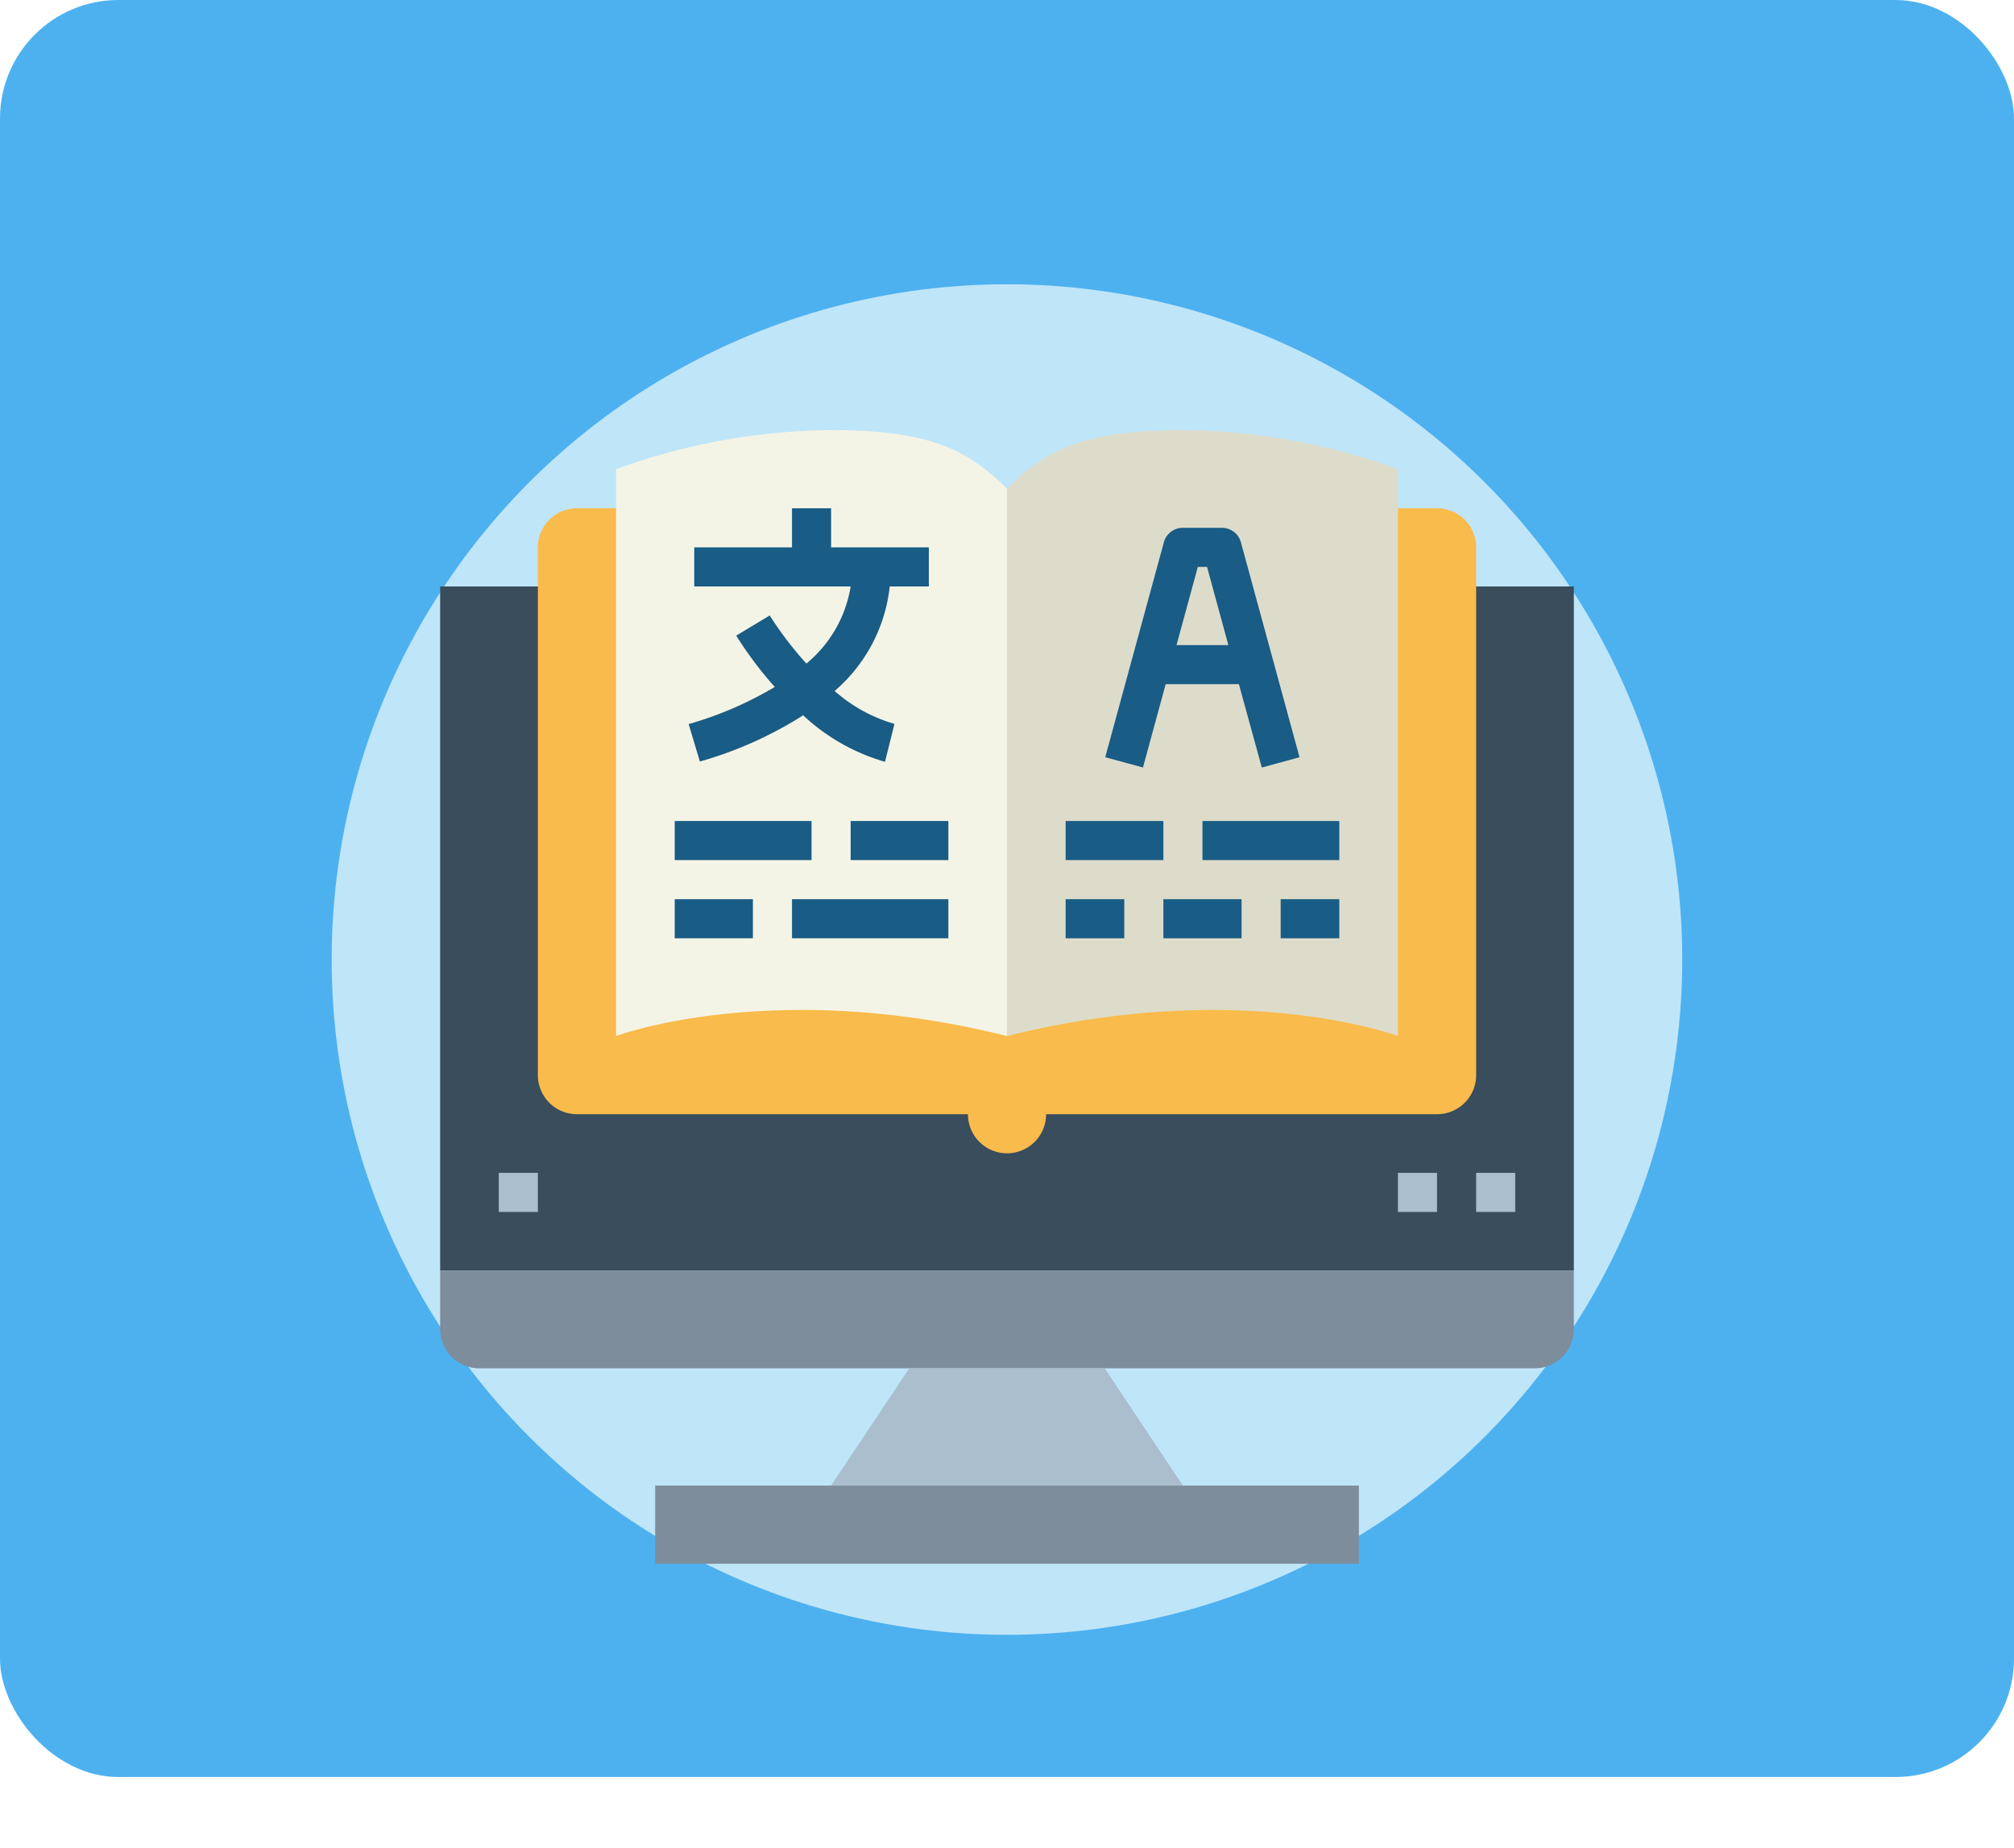 <svg xmlns="http://www.w3.org/2000/svg" xmlns:xlink="http://www.w3.org/1999/xlink" width="85" height="78" viewBox="0 0 85 78">
  <defs>
    <filter id="Elipse_7683" x="5" y="3" width="75" height="75" filterUnits="userSpaceOnUse">
      <feOffset dy="3" input="SourceAlpha"/>
      <feGaussianBlur stdDeviation="3" result="blur"/>
      <feFlood flood-opacity="0.161"/>
      <feComposite operator="in" in2="blur"/>
      <feComposite in="SourceGraphic"/>
    </filter>
  </defs>
  <g id="Grupo_1005921" data-name="Grupo 1005921" transform="translate(-180 -5774)">
    <rect id="Rectángulo_345652" data-name="Rectángulo 345652" width="85" height="75" rx="5" transform="translate(180 5774)" fill="#4db1f0"/>
    <g id="Grupo_1003705" data-name="Grupo 1003705" transform="translate(-1.762 5368.238)">
      <g transform="matrix(1, 0, 0, 1, 181.76, 405.76)" filter="url(#Elipse_7683)">
        <circle id="Elipse_7683-2" data-name="Elipse 7683" cx="28.5" cy="28.5" r="28.5" transform="translate(14 9)" fill="#bfe5f9"/>
      </g>
    </g>
    <g id="flat" transform="translate(195.576 5789.152)">
      <path id="Trazado_695581" data-name="Trazado 695581" d="M3,11H50.848V39.874H3Z" transform="translate(0 -1.4)" fill="#394d5c"/>
      <path id="Trazado_695582" data-name="Trazado 695582" d="M45.949,7H9.65A1.65,1.65,0,0,0,8,8.65V30.924a1.65,1.65,0,0,0,1.65,1.65h16.5a1.65,1.65,0,0,0,3.3,0h16.5a1.65,1.65,0,0,0,1.65-1.65V8.65A1.65,1.65,0,0,0,45.949,7Z" transform="translate(-0.875 -0.7)" fill="#f9bb4b"/>
      <path id="Trazado_695583" data-name="Trazado 695583" d="M3,46H50.848v2.475a1.65,1.65,0,0,1-1.65,1.65H4.65A1.65,1.65,0,0,1,3,48.475Z" transform="translate(0 -7.526)" fill="#7d8d9c"/>
      <path id="Trazado_695584" data-name="Trazado 695584" d="M26.3,51h8.25l3.3,4.95H23Z" transform="translate(-3.501 -8.402)" fill="#aabece"/>
      <path id="Trazado_695585" data-name="Trazado 695585" d="M14,57H43.7v3.3H14Z" transform="translate(-1.925 -9.452)" fill="#7d8d9c"/>
      <path id="Trazado_695586" data-name="Trazado 695586" d="M21.075,3A27.231,27.231,0,0,0,12,4.65V28.574s6.6-2.475,16.5,0V5.475C26.849,3.825,25.2,3,21.075,3Z" transform="translate(-1.575 0)" fill="#f4f4e6"/>
      <path id="Trazado_695587" data-name="Trazado 695587" d="M39.425,3C35.3,3,33.65,3.825,32,5.475v23.1c9.9-2.475,16.5,0,16.5,0V4.65A27.231,27.231,0,0,0,39.425,3Z" transform="translate(-5.076 0)" fill="#dddcca"/>
      <path id="Trazado_695588" data-name="Trazado 695588" d="M56,41h1.65v1.65H56Z" transform="translate(-9.277 -6.651)" fill="#aabece"/>
      <path id="Trazado_695589" data-name="Trazado 695589" d="M52,41h1.65v1.65H52Z" transform="translate(-8.577 -6.651)" fill="#aabece"/>
      <path id="Trazado_695590" data-name="Trazado 695590" d="M6,41H7.65v1.65H6Z" transform="translate(-0.525 -6.651)" fill="#aabece"/>
      <g id="Grupo_955113" data-name="Grupo 955113" transform="translate(12.9 6.3)">
        <path id="Trazado_695591" data-name="Trazado 695591" d="M24.2,10.3h1.65V8.65H21.725V7h-1.65V8.65H15.95V10.3h6.6a5.309,5.309,0,0,1-1.867,3.254,14.9,14.9,0,0,1-1.548-2.03l-1.414.851a16.034,16.034,0,0,0,1.628,2.166,15.236,15.236,0,0,1-3.636,1.567l.474,1.581a16.507,16.507,0,0,0,4.359-1.951A8.467,8.467,0,0,0,24,17.7l.4-1.6a6.538,6.538,0,0,1-2.526-1.389A6.765,6.765,0,0,0,24.2,10.3Z" transform="translate(-15.125 -7)" fill="#195c85"/>
        <path id="Trazado_695592" data-name="Trazado 695592" d="M43.635,18.117l1.592-.434L42.752,8.608a.825.825,0,0,0-.8-.608h-1.65a.825.825,0,0,0-.8.608l-2.475,9.074,1.592.434.959-3.517h3.09Zm-3.6-5.167.9-3.3h.389l.9,3.3Z" transform="translate(-18.857 -7.175)" fill="#195c85"/>
        <path id="Trazado_695593" data-name="Trazado 695593" d="M15,23h5.775v1.65H15Z" transform="translate(-15 -9.801)" fill="#195c85"/>
        <path id="Trazado_695594" data-name="Trazado 695594" d="M24,23h4.125v1.65H24Z" transform="translate(-16.575 -9.801)" fill="#195c85"/>
        <path id="Trazado_695595" data-name="Trazado 695595" d="M15,27h3.3v1.65H15Z" transform="translate(-15 -10.501)" fill="#195c85"/>
        <path id="Trazado_695596" data-name="Trazado 695596" d="M21,27h6.6v1.65H21Z" transform="translate(-16.05 -10.501)" fill="#195c85"/>
        <path id="Trazado_695597" data-name="Trazado 695597" d="M35,23h4.125v1.65H35Z" transform="translate(-18.501 -9.801)" fill="#195c85"/>
        <path id="Trazado_695598" data-name="Trazado 695598" d="M42,23h5.775v1.65H42Z" transform="translate(-19.726 -9.801)" fill="#195c85"/>
        <path id="Trazado_695599" data-name="Trazado 695599" d="M35,27h2.475v1.65H35Z" transform="translate(-18.501 -10.501)" fill="#195c85"/>
        <path id="Trazado_695600" data-name="Trazado 695600" d="M40,27h3.3v1.65H40Z" transform="translate(-19.376 -10.501)" fill="#195c85"/>
        <path id="Trazado_695601" data-name="Trazado 695601" d="M46,27h2.475v1.65H46Z" transform="translate(-20.426 -10.501)" fill="#195c85"/>
      </g>
    </g>
  </g>
</svg>
